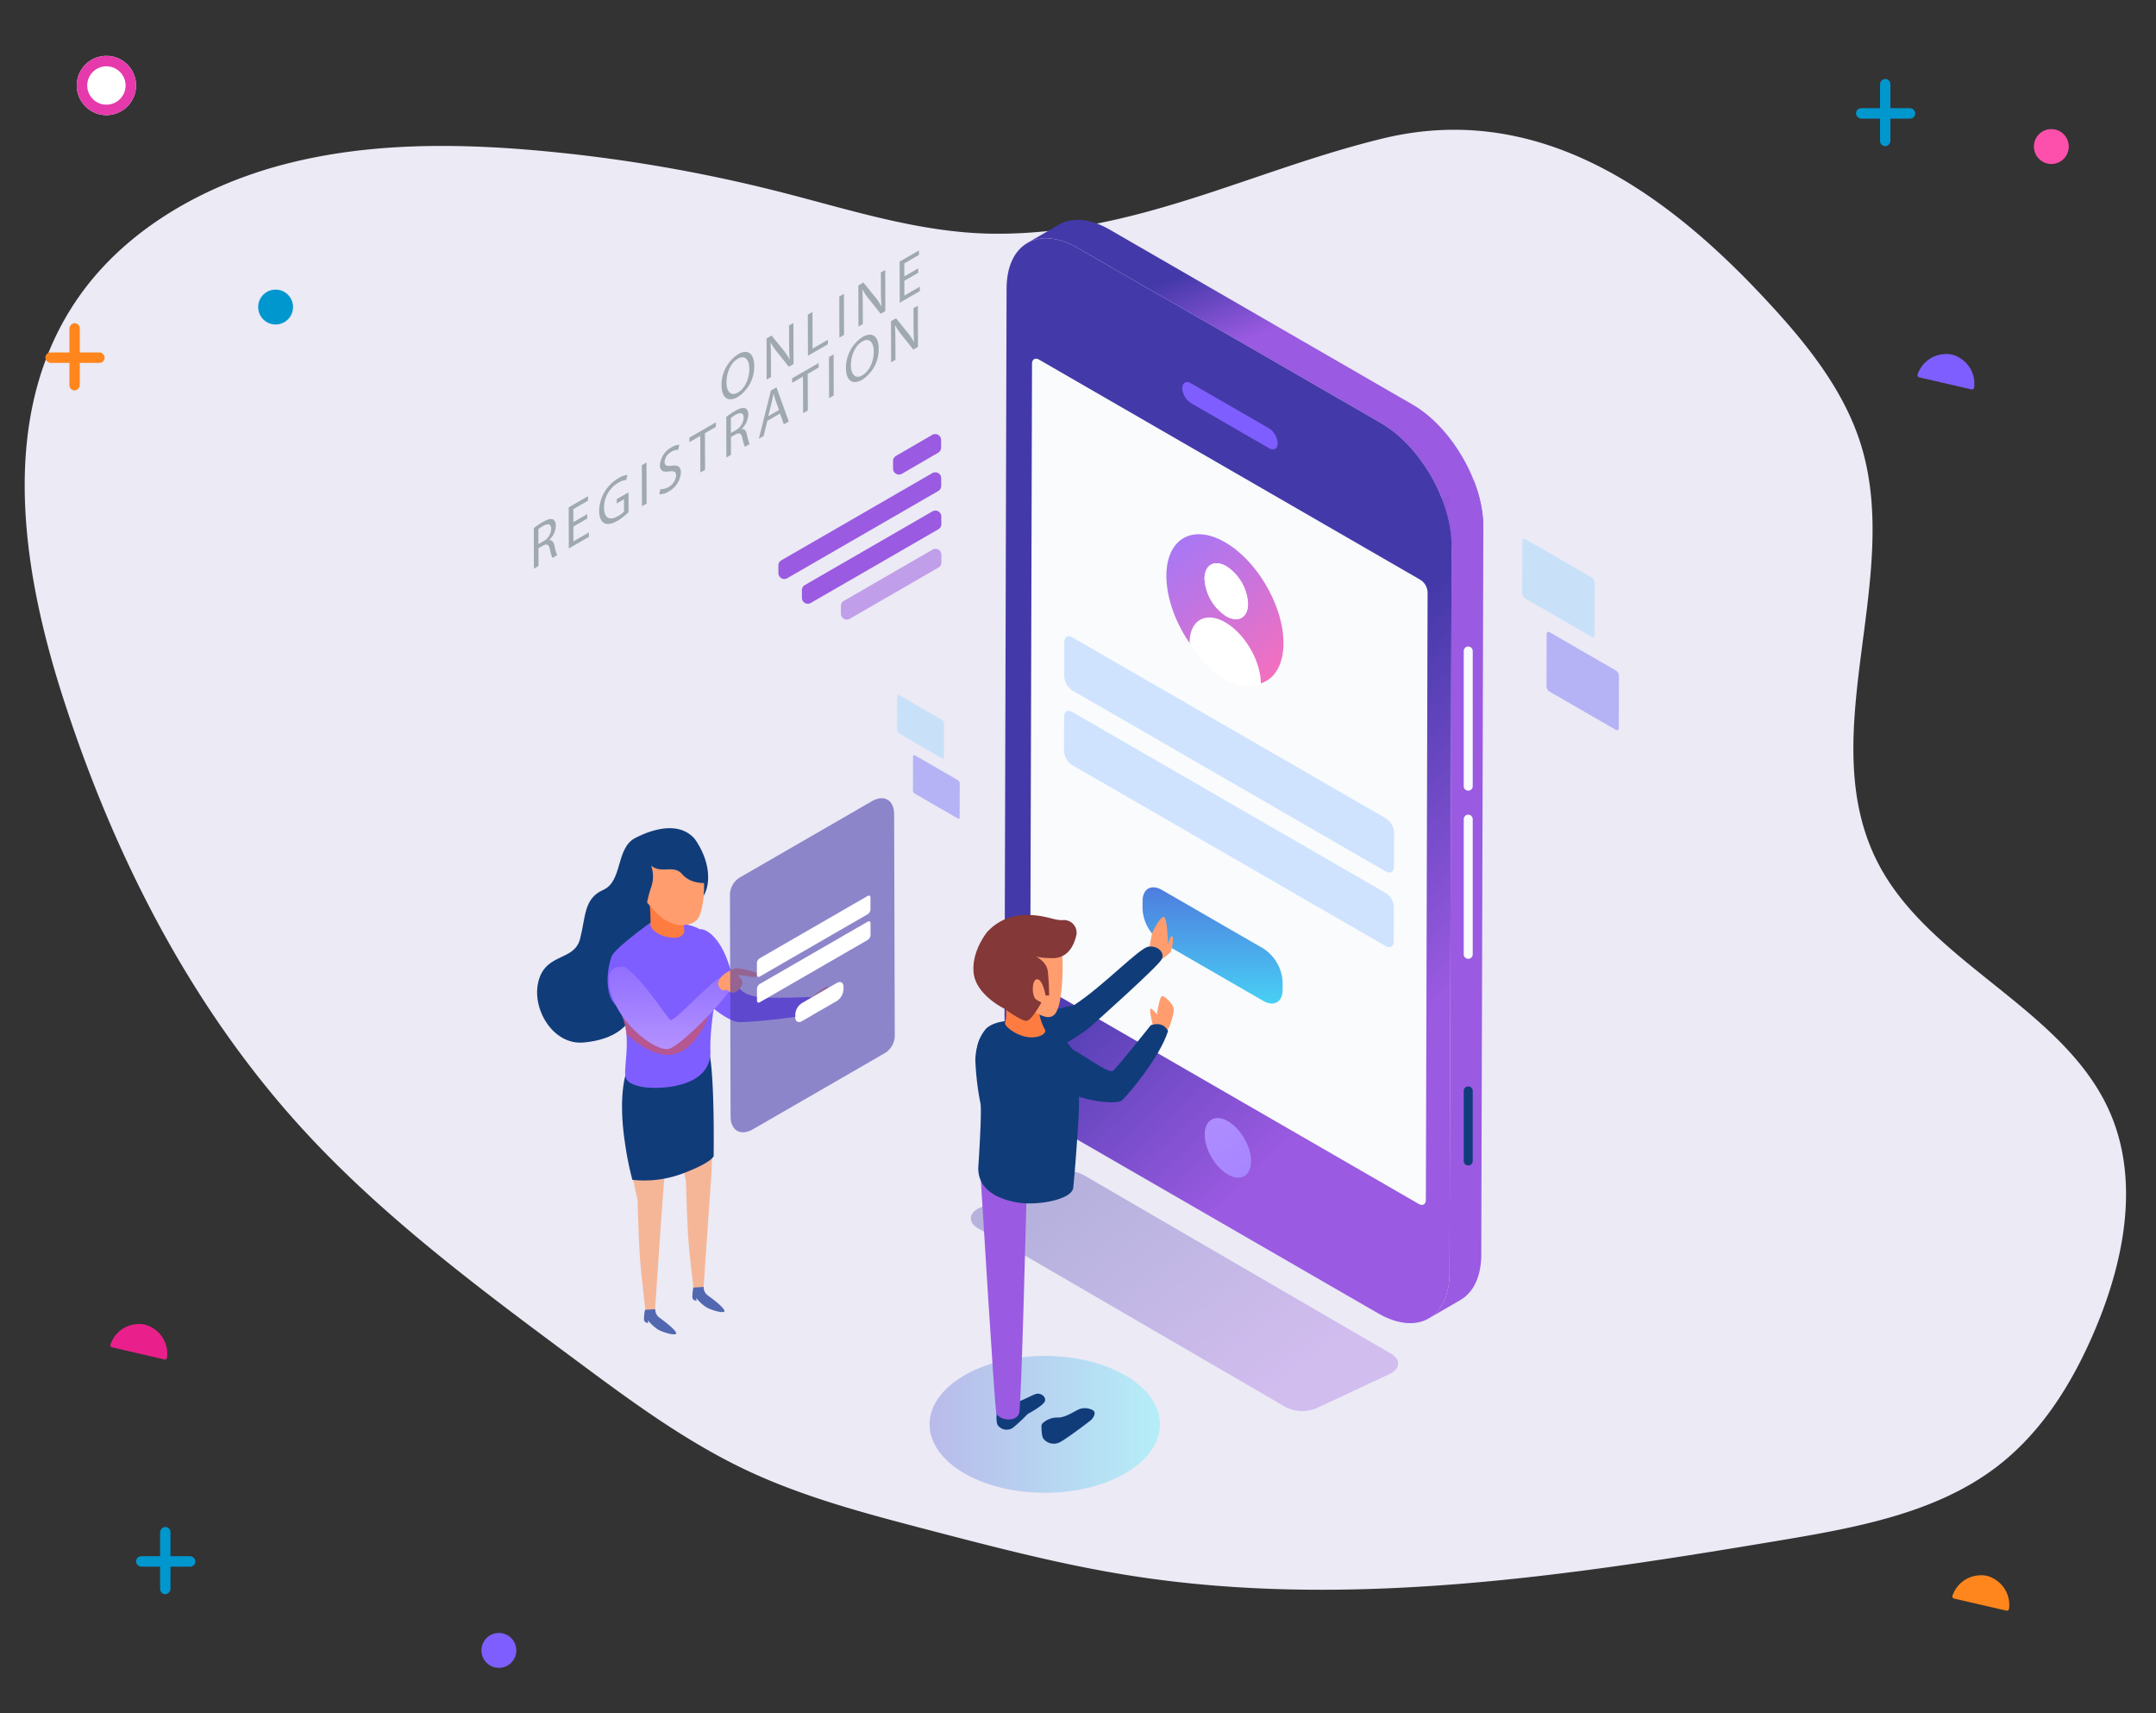 <svg xmlns="http://www.w3.org/2000/svg" xmlns:xlink="http://www.w3.org/1999/xlink" width="618" height="491" viewBox="0 0 618 491">
  <rect x="0" y="0" width="618" height="491" fill="#333333" stroke="none"/>
  <defs>
    <linearGradient id="linear-gradient" x1="0.804" y1="0.773" x2="0.111" y2="0.252" gradientUnits="objectBoundingBox">
      <stop offset="0" stop-color="#9a5ae1"/>
      <stop offset="1" stop-color="#4439a9"/>
    </linearGradient>
    <linearGradient id="linear-gradient-2" x1="0.35" y1="0.161" x2="0.775" y2="0.935" gradientUnits="objectBoundingBox">
      <stop offset="0" stop-color="#4439a9"/>
      <stop offset="0.276" stop-color="#9a5ae1"/>
      <stop offset="0.677" stop-color="#9a5ae1"/>
      <stop offset="0.918" stop-color="#9a5ae1"/>
      <stop offset="1" stop-color="#9a5ae1"/>
    </linearGradient>
    <linearGradient id="linear-gradient-3" x1="0.5" y1="-0.367" x2="0.775" y2="0.935" xlink:href="#linear-gradient-2"/>
    <linearGradient id="linear-gradient-4" x1="0.5" y1="0.5" x2="0.96" y2="1.694" xlink:href="#linear-gradient-2"/>
    <linearGradient id="linear-gradient-5" x1="0.5" y1="1.287" x2="0.5" y2="2.134" gradientUnits="objectBoundingBox">
      <stop offset="0" stop-color="#7f5eff"/>
      <stop offset="0.242" stop-color="#8664ff"/>
      <stop offset="0.595" stop-color="#97f"/>
      <stop offset="0.94" stop-color="#b391ff"/>
    </linearGradient>
    <linearGradient id="linear-gradient-6" x1="0.5" y1="2.777" x2="0.5" y2="-0.873" gradientUnits="objectBoundingBox">
      <stop offset="0" stop-color="#9a79ff"/>
      <stop offset="0.94" stop-color="#b391ff"/>
    </linearGradient>
    <linearGradient id="linear-gradient-7" x1="0.067" y1="-0.191" x2="0.932" y2="1.199" gradientUnits="objectBoundingBox">
      <stop offset="0" stop-color="#9a79ff"/>
      <stop offset="0.34" stop-color="#ba75e7"/>
      <stop offset="0.94" stop-color="#fb6fb9"/>
    </linearGradient>
    <linearGradient id="linear-gradient-8" x1="0.5" y1="-0.431" x2="0.5" y2="1.431" gradientUnits="objectBoundingBox">
      <stop offset="0" stop-color="#5155d4"/>
      <stop offset="1" stop-color="#45f7ff"/>
    </linearGradient>
    <linearGradient id="linear-gradient-9" x1="0" y1="0.5" x2="1" y2="0.5" xlink:href="#linear-gradient-8"/>
    <linearGradient id="linear-gradient-10" x1="-1.211" y1="0.284" x2="0.96" y2="1.694" xlink:href="#linear-gradient-2"/>
    <linearGradient id="linear-gradient-13" x1="12.187" y1="1.794" x2="12.531" y2="-0.972" xlink:href="#linear-gradient-5"/>
    <linearGradient id="linear-gradient-14" x1="16.9" y1="0.872" x2="17.79" y2="-0.296" xlink:href="#linear-gradient-5"/>
    <linearGradient id="linear-gradient-15" x1="20.739" y1="0.5" x2="21.739" y2="0.5" gradientUnits="objectBoundingBox">
      <stop offset="0" stop-color="#ff4f00"/>
      <stop offset="1" stop-color="#ff3d9d"/>
    </linearGradient>
    <linearGradient id="linear-gradient-16" x1="15.474" y1="-1.011" x2="15.494" y2="0.922" xlink:href="#linear-gradient-5"/>
  </defs>
  <g id="_1" data-name="1" transform="translate(60.057 -1.014)">
    <rect id="canvas" width="618" height="491" transform="translate(-60.057 1.014)" fill="#ec2323" opacity="0"/>
    <g id="Group_401" data-name="Group 401" transform="translate(0 -6)">
      <path id="Path_1756" data-name="Path 1756" d="M338.059,65.365c-20.937-.137-41.122-6.784-61.351-11.938a440.773,440.773,0,0,0-68.189-11.766c-24.4-2.261-49.365-2.447-73.063,3.553S89.275,63.922,75.633,83.338c-23.157,32.893-16.855,76.893-4.674,114.777,14.451,44.928,36.253,88.275,68.6,123.711,23.007,25.182,50.832,45.869,78.468,66.385,15.617,11.588,31.35,23.258,49.081,31.615,16.5,7.746,34.368,12.426,52.109,17.058,18.963,4.948,37.926,9.911,57.3,12.99,61.819,9.842,125.05.316,186.774-10.028,21.752-3.643,44.4-7.787,61.7-20.845,13.475-10.179,22.4-24.914,28.757-40.144,8.333-19.931,12.627-43,3.558-62.667-13.386-29.017-51.116-41.869-65.924-70.247-18.963-36.378,7.133-81.354-5.053-120.275-5.07-16.2-16.392-29.89-28.221-42.474-28.193-30.055-64.379-55.911-108.786-45.12C411.73,47.207,378.383,65.633,338.059,65.365Z" transform="translate(-113.016 8.631)" fill="#ebeaf5"/>
      <g id="Group_361" data-name="Group 361" opacity="0.32">
        <path id="Path_1136" data-name="Path 1136" d="M220.229,353.43c-2.657,1.535-2.666,4.017-.031,5.548l88.247,51.284a10.542,10.542,0,0,0,9.578,0l20.689-9.686c2.653-1.531,2.672-4.014.032-5.548L250.5,343.745a10.558,10.558,0,0,0-9.578,0Z" fill="url(#linear-gradient)"/>
      </g>
      <g id="Group_366" data-name="Group 366">
        <g id="Group_362" data-name="Group 362">
          <path id="Path_1137" data-name="Path 1137" d="M195.93,139.138l.006,2.2a1.687,1.687,0,0,0,2.534,1.455l10.391-6.028a1.688,1.688,0,0,0,.84-1.464l-.006-2.2a1.687,1.687,0,0,0-2.534-1.455l-10.39,6.028A1.687,1.687,0,0,0,195.93,139.138Z" fill="#9a5ae1"/>
        </g>
        <g id="Group_363" data-name="Group 363">
          <path id="Path_1138" data-name="Path 1138" d="M163.062,169.064l.006,2.207a1.688,1.688,0,0,0,2.531,1.457l43.29-24.994a1.686,1.686,0,0,0,.843-1.466l-.006-2.207A1.688,1.688,0,0,0,207.2,142.6L163.9,167.6A1.686,1.686,0,0,0,163.062,169.064Z" fill="#9a5ae1"/>
        </g>
        <g id="Group_364" data-name="Group 364" opacity="0.53">
          <path id="Path_1139" data-name="Path 1139" d="M180.971,180.694l.007,2.207a1.687,1.687,0,0,0,2.531,1.457l25.442-14.689a1.689,1.689,0,0,0,.843-1.466l-.006-2.208a1.688,1.688,0,0,0-2.531-1.457l-25.442,14.69A1.687,1.687,0,0,0,180.971,180.694Z" fill="#9a5ae1"/>
        </g>
        <g id="Group_365" data-name="Group 365">
          <path id="Path_1140" data-name="Path 1140" d="M169.8,176.155l.007,2.208a1.686,1.686,0,0,0,2.53,1.456L208.92,158.7a1.689,1.689,0,0,0,.843-1.467l-.006-2.207a1.688,1.688,0,0,0-2.531-1.457l-36.577,21.118A1.69,1.69,0,0,0,169.8,176.155Z" fill="#9a5ae1"/>
        </g>
      </g>
      <g id="Group_371" data-name="Group 371">
        <g id="Group_368" data-name="Group 368" opacity="0.37">
          <g id="Group_367" data-name="Group 367">
            <path id="Path_1141" data-name="Path 1141" d="M396.164,172.5a1.9,1.9,0,0,1,.861,1.492l-.043,15c0,.547-.389.768-.866.493l-18.991-10.965a1.9,1.9,0,0,1-.862-1.49l.043-15c0-.549.389-.77.867-.494Z" fill="#8ed2ff"/>
          </g>
        </g>
        <g id="Group_370" data-name="Group 370" opacity="0.47">
          <g id="Group_369" data-name="Group 369">
            <path id="Path_1142" data-name="Path 1142" d="M403.14,199.19a1.9,1.9,0,0,1,.86,1.491l-.043,15c0,.547-.389.768-.865.493L384.1,205.21a1.9,1.9,0,0,1-.861-1.491l.042-15c0-.549.39-.77.867-.494Z" fill="#7974f5"/>
          </g>
        </g>
      </g>
      <g id="Group_376" data-name="Group 376">
        <g id="Group_373" data-name="Group 373" opacity="0.37">
          <g id="Group_372" data-name="Group 372">
            <path id="Path_1143" data-name="Path 1143" d="M209.981,213.346a1.228,1.228,0,0,1,.556.964L210.509,224c0,.353-.251.5-.559.318l-12.271-7.084a1.226,1.226,0,0,1-.556-.963l.027-9.692c0-.354.252-.5.561-.319Z" fill="#8ed2ff"/>
          </g>
        </g>
        <g id="Group_375" data-name="Group 375" opacity="0.47">
          <g id="Group_374" data-name="Group 374">
            <path id="Path_1144" data-name="Path 1144" d="M214.488,230.589a1.226,1.226,0,0,1,.556.964l-.028,9.691c0,.354-.251.5-.559.319l-12.271-7.084a1.227,1.227,0,0,1-.556-.963l.027-9.692c0-.354.252-.5.56-.319Z" fill="#7974f5"/>
          </g>
        </g>
      </g>
      <g id="Group_387" data-name="Group 387">
        <g id="Group_382" data-name="Group 382">
          <path id="Path_1145" data-name="Path 1145" d="M339.752,131.012l.2.167q.879.72,1.729,1.51l.2.189q.859.81,1.686,1.685c.047.05.094.1.14.147q.882.942,1.719,1.947l.019.023q.856,1.032,1.661,2.123h0c.49.664.96,1.349,1.418,2.041.284.43.551.872.822,1.311.225.365.458.725.674,1.1.1.176.2.356.3.533.354.626.7,1.256,1.026,1.9.035.069.072.137.107.206q.588,1.169,1.111,2.359c.017.04.034.081.052.121a38.157,38.157,0,0,1,3.409,15.006l9.1-5.287a37.024,37.024,0,0,0-2.721-13.3l.014-.008q-.192-.5-.4-.988c-.1-.238-.2-.475-.305-.712-.018-.041-.035-.081-.052-.122s-.039-.091-.059-.136q-.217-.494-.447-.982-.254-.54-.52-1.075c-.028-.055-.058-.109-.085-.164s-.072-.138-.107-.207c-.145-.284-.289-.568-.439-.85-.189-.354-.391-.7-.589-1.049-.1-.176-.194-.354-.3-.528-.04-.069-.077-.14-.117-.21-.178-.3-.376-.592-.56-.891-.27-.439-.537-.879-.82-1.308-.046-.068-.086-.14-.131-.208q-.624-.933-1.287-1.834h0q-.444-.6-.9-1.187c-.248-.316-.5-.627-.756-.935l-.019-.023-.009-.012q-.389-.467-.786-.92t-.792-.877c-.043-.046-.088-.091-.131-.137l-.142-.149c-.186-.2-.371-.394-.559-.586q-.425-.431-.857-.847c-.089-.085-.18-.166-.269-.25l-.2-.191c-.14-.13-.279-.264-.421-.391q-.448-.405-.9-.79c-.133-.112-.268-.219-.4-.328l-.2-.167c-.1-.08-.2-.165-.3-.244-.3-.233-.593-.461-.893-.681-.217-.16-.436-.312-.654-.465-.04-.028-.079-.057-.119-.084s-.074-.054-.112-.08q-.429-.294-.864-.571t-.861-.527c-.066-.04-.133-.078-.2-.117L257.982,72.8c-.216-.125-.432-.245-.646-.362q-.42-.227-.834-.431c-.179-.089-.357-.17-.536-.253-.043-.02-.087-.042-.13-.061s-.1-.051-.158-.075q-.409-.183-.814-.345t-.821-.309l-.139-.045c-.042-.015-.083-.027-.125-.041-.184-.062-.368-.125-.551-.18-.282-.086-.563-.163-.841-.232-.134-.034-.266-.059-.4-.089-.059-.013-.117-.027-.176-.039-.086-.018-.173-.041-.259-.058q-.45-.087-.89-.147c-.181-.024-.358-.037-.537-.054l-.188-.02c-.06,0-.121-.014-.181-.018-.323-.022-.642-.033-.956-.031-.139,0-.273.014-.41.019-.106,0-.212.008-.317.015s-.221.005-.328.015a11.11,11.11,0,0,0-1.173.171l-.021,0c-.086.018-.165.05-.25.069a10.381,10.381,0,0,0-1.151.317c-.044.016-.085.036-.128.052-.063.023-.122.051-.184.075a9.791,9.791,0,0,0-1.336.635l-9.1,5.287a9.906,9.906,0,0,1,1.336-.635c.062-.024.122-.052.184-.075a10.2,10.2,0,0,1,1.281-.369c.084-.02.163-.051.248-.069a11.383,11.383,0,0,1,1.522-.191c.1-.007.211-.011.317-.015a12.778,12.778,0,0,1,1.547.031c.062.005.126.013.189.019a14.981,14.981,0,0,1,1.685.259c.059.012.117.026.176.039a17.768,17.768,0,0,1,1.791.5c.042.014.084.026.125.041q.951.326,1.932.774c.044.019.088.041.131.062.664.307,1.335.652,2.016,1.045l86.866,50.152c.687.4,1.366.831,2.036,1.295.04.027.079.056.119.084Q338.844,130.276,339.752,131.012Z" fill="url(#linear-gradient-2)"/>
          <path id="Path_1146" data-name="Path 1146" d="M365.118,157.168q-.015-.489-.046-.984t-.079-.989c-.031-.331-.068-.664-.111-1s-.091-.681-.145-1.022-.113-.685-.178-1.028-.138-.707-.215-1.062-.161-.71-.249-1.065-.183-.72-.283-1.08-.2-.717-.314-1.075-.22-.7-.338-1.052-.236-.692-.361-1.037-.246-.665-.375-1l-9.1,5.287q.193.5.374,1,.188.518.362,1.037t.337,1.052q.165.537.314,1.075t.284,1.08c.088.355.17.711.248,1.065s.149.709.215,1.062.124.686.178,1.028.1.682.146,1.022.079.666.111,1,.057.661.078.989.036.658.046.984c.009.308.014.614.013.918l-.591,208.43c0,.773-.041,1.514-.107,2.231-.006.065-.013.128-.02.192q-.1.985-.277,1.9c-.015.081-.032.162-.048.242q-.183.882-.437,1.691c-.032.1-.066.2-.1.3a15.179,15.179,0,0,1-.569,1.455c-.023.05-.042.1-.065.154a12.723,12.723,0,0,1-.818,1.481c-.04.063-.087.118-.128.18a11.3,11.3,0,0,1-.787,1.038c-.1.119-.207.232-.313.345a10.359,10.359,0,0,1-.762.737c-.11.1-.218.2-.331.286a9.643,9.643,0,0,1-1.177.819l9.1-5.287a9.631,9.631,0,0,0,1.177-.819c.113-.09.22-.19.33-.285a10.394,10.394,0,0,0,.763-.738c.106-.114.212-.226.313-.345a11.117,11.117,0,0,0,.786-1.038c.042-.062.089-.117.129-.18.009-.014.02-.026.029-.04a12.777,12.777,0,0,0,.768-1.392c.007-.016.013-.033.02-.048.024-.051.043-.106.067-.157.141-.31.278-.622.4-.952.06-.162.11-.334.166-.5.034-.1.068-.2.1-.3s.062-.177.089-.27q.148-.506.271-1.038c.028-.124.05-.255.076-.381.017-.081.033-.162.049-.244.024-.124.053-.244.075-.37.055-.318.1-.641.145-.972.023-.181.039-.369.057-.555.007-.064.014-.127.02-.192s.018-.153.024-.232c.026-.314.046-.634.059-.958s.022-.65.023-.983v-.058l.591-208.43Q365.131,157.63,365.118,157.168Z" fill="url(#linear-gradient-3)"/>
          <g id="Group_377" data-name="Group 377">
            <path id="Path_1147" data-name="Path 1147" d="M335.751,128.243c11.233,6.486,20.318,22.213,20.282,35.13l-.591,208.43c-.037,12.908-9.182,18.119-20.415,11.633l-86.866-50.152c-11.233-6.485-20.319-22.222-20.282-35.13l.591-208.429c.036-12.918,9.181-18.119,20.415-11.634Z" fill="url(#linear-gradient-4)"/>
          </g>
          <g id="Group_381" data-name="Group 381">
            <g id="Group_378" data-name="Group 378">
              <path id="Path_1148" data-name="Path 1148" d="M303.716,129.789a5.415,5.415,0,0,1,2.456,4.254c0,1.572-1.112,2.2-2.472,1.419l-22.4-12.933a5.423,5.423,0,0,1-2.457-4.264c.005-1.563,1.113-2.194,2.473-1.409Z" fill="url(#linear-gradient-5)"/>
            </g>
            <g id="Group_379" data-name="Group 379">
              <ellipse id="Ellipse_32" data-name="Ellipse 32" cx="5.424" cy="9.364" rx="5.424" ry="9.364" transform="translate(282.519 330.614) rotate(-30.162)" fill="url(#linear-gradient-6)"/>
            </g>
            <g id="Group_380" data-name="Group 380">
              <path id="Path_1149" data-name="Path 1149" d="M347.114,173.2a4.49,4.49,0,0,1,2.037,3.529l-.494,174.157c0,1.3-.921,1.82-2.05,1.168l-109.3-63.1a4.488,4.488,0,0,1-2.037-3.529l.494-174.156c0-1.3.921-1.821,2.05-1.169Z" fill="#f9fbfc"/>
            </g>
          </g>
          <path id="Path_1150" data-name="Path 1150" d="M360.8,233.619h0a1.291,1.291,0,0,1-1.291-1.291V193.6a1.291,1.291,0,0,1,1.291-1.291h0a1.291,1.291,0,0,1,1.291,1.291v38.725A1.291,1.291,0,0,1,360.8,233.619Z" fill="#f9fbfc"/>
          <path id="Path_1151" data-name="Path 1151" d="M360.8,281.81h0a1.291,1.291,0,0,1-1.291-1.291V241.794A1.291,1.291,0,0,1,360.8,240.5h0a1.291,1.291,0,0,1,1.291,1.291v38.725A1.291,1.291,0,0,1,360.8,281.81Z" fill="#f9fbfc"/>
          <path id="Path_1152" data-name="Path 1152" d="M360.8,341.027h0a1.291,1.291,0,0,1-1.291-1.291V319.674a1.291,1.291,0,0,1,1.291-1.29h0a1.291,1.291,0,0,1,1.291,1.29v20.062A1.291,1.291,0,0,1,360.8,341.027Z" fill="#113c7a"/>
        </g>
        <g id="Group_383" data-name="Group 383">
          <path id="Path_1153" data-name="Path 1153" d="M291.189,185.389c5.591,3.229,10.121,11.024,10.176,17.471,0,.053,0,.106,0,.158-.235.094-4.7,1.872-10.365-1.288l-.2-.113c-4.434-2.56-8.065-7.636-9.359-9.6-.331-.5-.5-.783-.509-.8C280.954,184.745,285.543,182.13,291.189,185.389Z" fill="#fff"/>
        </g>
        <g id="Group_384" data-name="Group 384">
          <path id="Path_1154" data-name="Path 1154" d="M337.2,241.568a5.135,5.135,0,0,1,2.333,4.032l-.028,9.82c0,1.487-1.054,2.085-2.348,1.338L247.332,204.9A5.138,5.138,0,0,1,245,200.857l.028-9.82c0-1.478,1.054-2.076,2.348-1.329Z" fill="#cfe3ff"/>
        </g>
        <path id="Path_1155" data-name="Path 1155" d="M306.541,183.134a31.052,31.052,0,0,1,1.112,5.217,24.7,24.7,0,0,1,.185,3.047c0,.3-.009.6-.022.893l-.006.134c-.014.278-.034.55-.058.819-.005.052-.01.1-.016.155-.027.268-.058.532-.1.791-.053.351-.1.6-.145.846-.063.317-.121.561-.182.8-.011.04-.02.082-.031.122q-.093.35-.2.682c-.013.041-.027.081-.04.121-.074.224-.152.445-.236.658-.107.267-.194.468-.285.663-.13.278-.229.469-.332.657l-.06.108q-.156.276-.324.536c-.018.028-.037.055-.055.082-.119.18-.242.356-.37.523s-.267.333-.4.488c-.019.022-.038.045-.058.066-.133.148-.27.289-.411.425l-.08.077c-.142.133-.286.261-.435.383l-.07.055q-.224.179-.457.341c-.194.134-.359.236-.527.333l-.1.055q-.244.138-.5.259l-.106.048c-.175.08-.353.155-.534.223-.15.053-.245.081-.339.111-.059-6.447-4.587-14.237-10.177-17.464-5.645-3.259-10.234-.644-10.253,5.833.009.014.164.273.465.731-.133-.184-.267-.368-.4-.556-.252-.366-.424-.62-.593-.877-.03-.047-.061-.093-.092-.14q-.268-.413-.527-.832c-.037-.059-.073-.119-.11-.179-.175-.287-.349-.576-.517-.868-.182-.316-.343-.606-.5-.9-.031-.056-.062-.112-.092-.168q-.236-.437-.459-.878l-.081-.161q-.213-.425-.416-.852c-.18-.383-.317-.687-.451-.991-.028-.063-.055-.125-.082-.188q-.2-.454-.383-.912c-.158-.395-.269-.684-.377-.974l-.054-.144q-.168-.459-.323-.918c-.021-.061-.041-.123-.061-.184q-.312-.94-.567-1.883c-.017-.062-.034-.124-.05-.186q-.121-.457-.228-.913c-.013-.054-.024-.108-.037-.162q-.1-.435-.185-.867c-.08-.406-.133-.711-.183-1.015-.01-.066-.021-.131-.031-.2-.047-.3-.09-.608-.127-.91-.045-.387-.074-.671-.1-.954,0-.051-.009-.1-.013-.154-.024-.295-.042-.59-.054-.882,0-.063-.005-.126-.007-.188-.011-.3-.018-.6-.017-.9a19.833,19.833,0,0,1,.2-2.823,13.965,13.965,0,0,1,1.138-3.918c.107-.227.22-.446.338-.659,2.727-4.9,8.491-6.033,15.149-2.189,5.976,3.45,11.21,10.071,14.168,17.193.2.469.383.939.557,1.411Q306.223,182.083,306.541,183.134Zm-15.116.485c3.445,1.989,6.239.387,6.251-3.562a13.674,13.674,0,0,0-6.211-10.757c-3.437-1.985-6.24-.4-6.251,3.562a13.7,13.7,0,0,0,6.211,10.757" fill="url(#linear-gradient-7)"/>
        <path id="Path_1156" data-name="Path 1156" d="M306.541,183.134a31.052,31.052,0,0,1,1.112,5.217,24.7,24.7,0,0,1,.185,3.047c0,.3-.009.6-.022.893l-.006.134c-.014.278-.034.55-.058.819-.005.052-.01.1-.016.155-.027.268-.058.532-.1.791-.053.351-.1.6-.145.846-.063.317-.121.561-.182.8-.011.04-.02.082-.031.122q-.093.35-.2.682c-.013.041-.027.081-.04.121-.074.224-.152.445-.236.658-.107.267-.194.468-.285.663-.13.278-.229.469-.332.657l-.06.108q-.156.276-.324.536c-.018.028-.037.055-.055.082-.119.18-.242.356-.37.523s-.267.333-.4.488c-.019.022-.038.045-.058.066-.133.148-.27.289-.411.425l-.08.077c-.142.133-.286.261-.435.383l-.07.055q-.224.179-.457.341c-.194.134-.359.236-.527.333l-.1.055q-.244.138-.5.259l-.106.048c-.175.08-.353.155-.534.223-.15.053-.245.081-.339.111-.059-6.447-4.587-14.237-10.177-17.464-5.645-3.259-10.234-.644-10.253,5.833.009.014.164.273.465.731-.133-.184-.267-.368-.4-.556-.252-.366-.424-.62-.593-.877-.03-.047-.061-.093-.092-.14q-.268-.413-.527-.832c-.037-.059-.073-.119-.11-.179-.175-.287-.349-.576-.517-.868-.182-.316-.343-.606-.5-.9-.031-.056-.062-.112-.092-.168q-.236-.437-.459-.878l-.081-.161q-.213-.425-.416-.852c-.18-.383-.317-.687-.451-.991-.028-.063-.055-.125-.082-.188q-.2-.454-.383-.912c-.158-.395-.269-.684-.377-.974l-.054-.144q-.168-.459-.323-.918c-.021-.061-.041-.123-.061-.184q-.312-.94-.567-1.883c-.017-.062-.034-.124-.05-.186q-.121-.457-.228-.913c-.013-.054-.024-.108-.037-.162q-.1-.435-.185-.867c-.08-.406-.133-.711-.183-1.015-.01-.066-.021-.131-.031-.2-.047-.3-.09-.608-.127-.91-.045-.387-.074-.671-.1-.954,0-.051-.009-.1-.013-.154-.024-.295-.042-.59-.054-.882,0-.063-.005-.126-.007-.188-.011-.3-.018-.6-.017-.9a19.833,19.833,0,0,1,.2-2.823,13.965,13.965,0,0,1,1.138-3.918c.107-.227.22-.446.338-.659,2.727-4.9,8.491-6.033,15.149-2.189,5.976,3.45,11.21,10.071,14.168,17.193.2.469.383.939.557,1.411Q306.223,182.083,306.541,183.134Zm-15.116.485c3.445,1.989,6.239.387,6.251-3.562a13.674,13.674,0,0,0-6.211-10.757c-3.437-1.985-6.24-.4-6.251,3.562a13.7,13.7,0,0,0,6.211,10.757" fill="none"/>
        <g id="Group_385" data-name="Group 385">
          <path id="Path_1157" data-name="Path 1157" d="M291.465,169.3a13.674,13.674,0,0,1,6.211,10.757c-.012,3.949-2.806,5.551-6.251,3.562a13.7,13.7,0,0,1-6.211-10.757C285.226,168.9,288.029,167.316,291.465,169.3Z" fill="#fff"/>
        </g>
        <g id="Group_386" data-name="Group 386">
          <path id="Path_1158" data-name="Path 1158" d="M337.139,262.942a5.139,5.139,0,0,1,2.333,4.041l-.028,9.821c0,1.487-1.054,2.076-2.348,1.329l-89.825-51.861a5.12,5.12,0,0,1-2.333-4.031l.028-9.821c0-1.487,1.054-2.085,2.348-1.338Z" fill="#cfe3ff"/>
        </g>
        <path id="Path_1159" data-name="Path 1159" d="M302.076,278.858a12.19,12.19,0,0,1,5.529,9.576l-.007,2.254c-.01,3.523-2.5,4.941-5.565,3.171l-29.051-16.773a12.193,12.193,0,0,1-5.537-9.581l.007-2.253c.01-3.514,2.506-4.937,5.572-3.167Z" fill="url(#linear-gradient-8)"/>
      </g>
      <ellipse id="Ellipse_33" data-name="Ellipse 33" cx="33.011" cy="19.615" rx="33.011" ry="19.615" transform="translate(206.412 395.612)" opacity="0.32" fill="url(#linear-gradient-9)"/>
      <g id="Group_389" data-name="Group 389">
        <path id="Path_1160" data-name="Path 1160" d="M272.935,281.931a15.639,15.639,0,0,0,2.465-1.971c.493-.658,1.15-4.437.493-4.6s-1.15,2.465-1.15,2.465-.165-6.9-.986-7.887-3.45,3.943-3.615,4.765-.821,4.272-.821,4.272S270.307,281.931,272.935,281.931Z" fill="#ff9d6f"/>
        <path id="Path_1161" data-name="Path 1161" d="M222.716,301.743s-5.152,5.163-1.537,11.407,28.261-9.2,30.889-11.5,19.882-17.745,20.867-19.717-1.15-3.943-3.779-3.614-13.144,11.5-21.36,16.759C247.8,295.076,228.2,299.537,222.716,301.743Z" fill="#113c7a"/>
        <path id="Path_1162" data-name="Path 1162" d="M225.735,411s-.424,3.111.142,4.383a3.193,3.193,0,0,0,4.383.848,45.012,45.012,0,0,0,4.241-3.959s4.525-2.4,4.949-3.676-1.131-2.4-2.4-2.121-4.948,2.545-6.645,2.545S226.3,409.448,225.735,411Z" fill="#113c7a"/>
        <path id="Path_1163" data-name="Path 1163" d="M221.074,344.791s3.957,65.306,4.45,67.2,5.626,2.978,6.578-.027c.6-1.908,2.094-62.343,2.094-62.343Z" fill="url(#linear-gradient-10)"/>
        <path id="Path_1164" data-name="Path 1164" d="M238.821,414.889a1.012,1.012,0,0,0-.347.761c-.009.9.033,2.9.541,3.679a3.8,3.8,0,0,0,4.913.918c1.832-.994,7.468-5.207,8.613-6.14a3.369,3.369,0,0,0,1.139-1.8,1.023,1.023,0,0,0-.579-1.185,4.916,4.916,0,0,0-3.387-.39c-1.867.628-4.218,2.65-6.76,2.541A6.247,6.247,0,0,0,238.821,414.889Z" fill="#113c7a"/>
        <path id="Path_1165" data-name="Path 1165" d="M247.554,345.5c-.286-2.714-3.534-3.6-6.525-2.672-5.707-.308-14.544-.064-14.854,4.366-.459,6.558,2.616,11.238,5.582,14.422,2.192,2.352,3.65,6.852,4.263,9.045.52,17.321,1.667,41.744,2.384,44.082,1.154,3.766,6.835,3.6,7.092-.071C246.646,402.276,247.554,345.5,247.554,345.5Z" fill="url(#linear-gradient-10)"/>
        <path id="Path_1166" data-name="Path 1166" d="M247.569,347.541c-.67,3.351-10.221,5.026-15.806,4.133s-11.6-3.634-11.4-10.109c0,0,1.061-15.482.637-18.239a77.755,77.755,0,0,1-1.485-12.725,15.039,15.039,0,0,1,3.2-8.858s3.127-3.575,12.957-1.564c0,0,8.009,1.744,11.695,7.665,0,0,2.545,6.5,1.7,20.077S247.569,347.541,247.569,347.541Z" fill="#113c7a"/>
        <path id="Path_1167" data-name="Path 1167" d="M228,293s.849,4.948,0,7.211c-.141,1.131,4.808,4.948,9.191,3.959,2.545-.566,2.4-1.839,2.4-1.839s-2.121-3.534-1.838-6.928S230.966,292.291,228,293Z" fill="#ff7c40"/>
        <g id="Group_388" data-name="Group 388">
          <path id="Path_1168" data-name="Path 1168" d="M244.54,283.03a11.664,11.664,0,1,1-11.665-11.665A11.665,11.665,0,0,1,244.54,283.03Z" fill="#ff9d6f"/>
          <path id="Path_1169" data-name="Path 1169" d="M244.54,283.808s.141,11.684-2.4,14.043-6.452-2.208-12.7-3.672c-6.247-1.6,5.064-13.754,5.064-13.754Z" fill="#ff9d6f"/>
        </g>
        <path id="Path_1170" data-name="Path 1170" d="M270.43,301.073s-1.109-4.559-.74-4.929,1.849,1.6,1.849,1.6.739-4.683,1.355-5.176,3.081,1.972,3.451,3.327-1.479,6.778-2.218,6.9S270.8,303.291,270.43,301.073Z" fill="#ff9d6f"/>
        <path id="Path_1171" data-name="Path 1171" d="M243.935,306.495s-5.175,2.465-2.957,8.873,18.731,8.872,20.7,6.9,10.6-12.077,13.063-19.717c0,0-.986-2.958-4.929-1.725,0,0-9.366,11.83-10.845,13.062S246.4,306,243.935,306.495Z" fill="#113c7a"/>
        <path id="Path_1172" data-name="Path 1172" d="M222.893,274.141a14.9,14.9,0,0,1,9.895-4.846c6.26-.4,9.289,1.616,11.712,1.414a3.651,3.651,0,0,1,3.837,4.846c-.808,3.029-2.625,6.058-6.664,6.058s-5.048-.606-5.048-.606,3.231,1.414,3.635,4.241a62.968,62.968,0,0,1,.4,7.068h-1.009s-.808-4.645-2.423-4.645-1.616,5.048-.2,5.856l1.413.808s-2.711,5.024-4.182,5.238-6.318-3.421-6.318-3.421-8.078-3.836-8.885-10.1S222.893,274.141,222.893,274.141Z" fill="#843837"/>
      </g>
      <g id="Group_400" data-name="Group 400">
        <g id="Group_394" data-name="Group 394">
          <ellipse id="Ellipse_34" data-name="Ellipse 34" cx="33.011" cy="19.615" rx="33.011" ry="19.615" transform="translate(102.337 363.112)" opacity="0.32" fill="url(#linear-gradient-9)"/>
          <g id="Group_393" data-name="Group 393">
            <g id="Group_390" data-name="Group 390">
              <path id="Path_1173" data-name="Path 1173" d="M118.627,329.079s2.219,14.048,4.067,21.811c0,0,.37,12.939.739,17.375s1.479,14.048,1.479,14.048a2.657,2.657,0,0,0,2.773.37s1.848-27.542,2.218-31.978,1.663-24.4,1.663-24.4S127.315,322.425,118.627,329.079Z" fill="#f5b697"/>
              <path id="Path_1174" data-name="Path 1174" d="M132.49,323.534s2.219,14.048,4.067,21.811c0,0,.37,12.939.739,17.375s1.479,14.048,1.479,14.048a2.655,2.655,0,0,0,2.773.369s1.848-27.541,2.218-31.977.554-24.214.554-24.214S141.178,316.88,132.49,323.534Z" fill="#f5b697"/>
              <path id="Path_1175" data-name="Path 1175" d="M121.4,310.1s-5.237,5.73-2.218,25.138a87.316,87.316,0,0,0,2.033,9.92,31.547,31.547,0,0,0,14.972-2.033c8.133-3.142,8.318-4.806,8.318-4.806s.37-24.337-1.479-30.622S121.4,310.1,121.4,310.1Z" fill="#113c7a"/>
              <path id="Path_1176" data-name="Path 1176" d="M141.64,375.843a2.855,2.855,0,0,0,1.294,2.5c1.479,1.109,4.251,3.142,4.713,4.344,0,.924-3.512-.093-5.083-.925a11.681,11.681,0,0,1-3.05-2.772l.093.831a1.566,1.566,0,0,1-1.017-.462c-.462-.462.093-3.327.093-3.327Z" fill="#5167b0"/>
              <path id="Path_1177" data-name="Path 1177" d="M127.777,382.22a2.855,2.855,0,0,0,1.294,2.5c1.479,1.109,4.251,3.142,4.713,4.343,0,.925-3.512-.092-5.083-.924a11.663,11.663,0,0,1-3.05-2.772l.093.831a1.566,1.566,0,0,1-1.017-.462c-.462-.462.093-3.327.093-3.327Z" fill="#5167b0"/>
            </g>
            <path id="Path_1178" data-name="Path 1178" d="M141.332,273.37s4.8.758,7.907,11.184c1.86,6.894,4.561,7.517,7.678,8.141s16.209,0,17.248,0,2.285,2.286.831,3.948-19.533,3.325-23.066,3.325-11.637-6.65-14.961-12.053S136.969,272.954,141.332,273.37Z" fill="url(#linear-gradient-13)"/>
            <path id="Path_1179" data-name="Path 1179" d="M139.047,247.4s4.779,6.13,3.74,12.987-7.065,6.546-8.1,10.286,2.909,9.143-2.494,12.676-7.9,2.7-9.351,10.182-6.649,11.429-15.584,12.26-15.17-9.974-12.884-17.871,10.182-5.4,11.845-11.844,1.039-11.533,6.649-14.026,3.533-11.949,9.143-14.858C127.738,244.216,134.891,242.615,139.047,247.4Z" fill="#113c7a"/>
            <g id="Group_391" data-name="Group 391">
              <path id="Path_1180" data-name="Path 1180" d="M126.6,271.286s-10.278,7.344-11.295,9.786-2.452,10.046.885,13.774c5.779,6.456,2.3,17.549,3.062,20.81s8.6,3.668,14.047,2.615,10.484-3.837,10.278-10.183,1.473-15.053,1.818-17.912a49.56,49.56,0,0,0-1.357-14.854c-.28-1.015-3.7-2.082-3.7-2.082S136.734,270.856,126.6,271.286Z" fill="url(#linear-gradient-14)"/>
              <path id="Path_1181" data-name="Path 1181" d="M135.539,269.9a1.052,1.052,0,0,0,0,.331c.113.753.488,2.68.558,3.485.067.771-.808,2.108-2.891,2.065s-5.616-.913-6.792-3.394a57.439,57.439,0,0,0-.346-7.329Z" fill="#ff7c40"/>
              <path id="Path_1182" data-name="Path 1182" d="M141.312,256.052c-1.115-5.957-5.835-9.339-11.173-8.09,0,0-5.787.58-8.357,5.662s1.205,9.357,3.623,12.052c1.02,1.106,1.79,1.96,2.276,2.5.176.205.349.414.533.6l.051.059.006,0a12.086,12.086,0,0,0,4.946,3c2.328.694,5.081.3,6.567-1.288S142.427,262.01,141.312,256.052Z" fill="#ff9d6f"/>
            </g>
            <path id="Path_1183" data-name="Path 1183" d="M142.268,260.07s-4.26.416-6.754-2.493-6.026,0-8.935-2.494a9.236,9.236,0,0,1,0,6.234,34.147,34.147,0,0,0-1.663,7.9l-5.4-8.52v-7.481l6.857-6.442,9.143-.415,4.364,4.156S142.683,256.953,142.268,260.07Z" fill="#113c7a"/>
            <path id="Path_1184" data-name="Path 1184" d="M118.544,296.372l12.915,4.069,12.029-3.361c-.176.531-3.361,10.26-10.26,12.03-4.96,1.271-10.817-3.115-13.728-5.687a17.431,17.431,0,0,0-1.253-5.266Z" opacity="0.43" fill="url(#linear-gradient-15)"/>
            <g id="Group_392" data-name="Group 392">
              <path id="Path_1185" data-name="Path 1185" d="M119.115,284.186s-6.857-1.662-3.948,7.689,12.675,16.208,16.208,15.792,17.871-15.584,17.871-17.455a2.7,2.7,0,0,0-3.325-2.7c-1.663.416-12.676,12.26-13.715,11.844S124.725,288.135,119.115,284.186Z" fill="url(#linear-gradient-16)"/>
              <path id="Path_1186" data-name="Path 1186" d="M147.295,290.9a2.058,2.058,0,0,1-1.373-2.632c.573-2.06,4.349-3.662,4.921-3.777s6.18,1.03,6.409,1.717-1.03,1.03-2.4.686a22.872,22.872,0,0,0-3.433-.457s1.488,1.6,1.373,2.288a4.327,4.327,0,0,1-2.059,2.632c-1.145.572-2.518-.686-2.518-.686Z" fill="#ff9d6f"/>
            </g>
            <path id="Path_1187" data-name="Path 1187" d="M172.439,293s4.531-3.857,4.784-3.167-1.547,2.6-1.547,2.6,6.065-2.323,6.136-1.535-3.2,3.258-4.067,3.842a22.172,22.172,0,0,1-3.955,1.422S172.094,293.9,172.439,293Z" fill="#ff9d6f"/>
          </g>
        </g>
        <g id="Group_395" data-name="Group 395" opacity="0.57">
          <path id="Path_1188" data-name="Path 1188" d="M151.876,258.57a5.984,5.984,0,0,0-2.7,4.691l.18,63.708c.012,4.059,2.9,5.72,6.413,3.69l37.95-21.91a5.985,5.985,0,0,0,2.7-4.691l-.181-63.708c-.011-4.059-2.9-5.72-6.413-3.69Z" fill="#4439a9"/>
        </g>
        <g id="Group_399" data-name="Group 399">
          <g id="Group_398" data-name="Group 398">
            <g id="Group_396" data-name="Group 396">
              <path id="Path_1189" data-name="Path 1189" d="M157.7,281.658a1.768,1.768,0,0,0-.8,1.388l.01,3.383c0,.513.363.719.809.461l30.943-17.865a1.769,1.769,0,0,0,.8-1.392l-.01-3.383c0-.508-.363-.715-.809-.457Z" fill="#fff"/>
            </g>
            <g id="Group_397" data-name="Group 397">
              <path id="Path_1190" data-name="Path 1190" d="M157.72,289.021a1.769,1.769,0,0,0-.8,1.392l.01,3.383c0,.512.363.715.809.457l30.943-17.865a1.762,1.762,0,0,0,.8-1.388l-.009-3.383c0-.513-.363-.719-.809-.461Z" fill="#fff"/>
            </g>
          </g>
          <path id="Path_1191" data-name="Path 1191" d="M169.8,294.5a4.2,4.2,0,0,0-1.9,3.3l0,.776c0,1.214.861,1.7,1.917,1.093l10.008-5.778a4.2,4.2,0,0,0,1.907-3.3l0-.777c0-1.21-.864-1.7-1.92-1.091Z" fill="#fff"/>
        </g>
      </g>
    </g>
    <g id="Group_421" data-name="Group 421" transform="translate(0 -6)">
      <g id="Group_420" data-name="Group 420">
        <g id="Group_402" data-name="Group 402">
          <path id="Path_1192" data-name="Path 1192" d="M151.509,108.539c2.8-1.618,4.617-.2,4.626,3.3a10.368,10.368,0,0,1-4.745,8.965c-2.707,1.563-4.616.247-4.626-3.326A10.541,10.541,0,0,1,151.509,108.539Zm-.046,10.969c2.1-1.213,3.282-4.114,3.274-6.792-.006-2.341-1.079-4.175-3.288-2.9-2.19,1.265-3.275,4.221-3.268,6.811.007,2.516,1.194,4.087,3.282,2.881" fill="#a0a9b0"/>
        </g>
        <g id="Group_403" data-name="Group 403">
          <path id="Path_1193" data-name="Path 1193" d="M174.6,111.053l0,1.291-3.135,1.81.03,10.5-1.341.774-.03-10.5-3.122,1.8,0-1.291Z" fill="#a0a9b0"/>
        </g>
        <g id="Group_404" data-name="Group 404">
          <path id="Path_1194" data-name="Path 1194" d="M167.369,99.573l.033,11.783-1.341.774-3.273-4.1a18.957,18.957,0,0,1-1.926-2.827l-.051.044c.081,1.445.117,2.843.122,4.8l.014,5.033-1.245.719-.033-11.783,1.443-.833,3.305,4.066a16.554,16.554,0,0,1,1.849,2.768l.032-.04c-.125-1.5-.161-2.92-.167-4.754l-.013-4.93Z" fill="#a0a9b0"/>
        </g>
        <g id="Group_405" data-name="Group 405">
          <path id="Path_1195" data-name="Path 1195" d="M172.834,96.418l.03,10.506,4.38-2.529,0,1.277-5.708,3.3-.033-11.783Z" fill="#a0a9b0"/>
        </g>
        <g id="Group_406" data-name="Group 406">
          <path id="Path_1196" data-name="Path 1196" d="M181.843,91.216,181.876,103l-1.328.767-.033-11.783Z" fill="#a0a9b0"/>
        </g>
        <g id="Group_407" data-name="Group 407">
          <path id="Path_1197" data-name="Path 1197" d="M193.68,84.381l.033,11.783-1.334.771-3.28-4.1a18.83,18.83,0,0,1-1.926-2.827l-.045.041c.081,1.445.117,2.843.122,4.8l.015,5.033-1.252.722-.033-11.783,1.449-.837,3.3,4.07a16.1,16.1,0,0,1,1.856,2.765l.032-.041c-.126-1.5-.162-2.919-.167-4.753l-.014-4.931Z" fill="#a0a9b0"/>
        </g>
        <g id="Group_408" data-name="Group 408">
          <path id="Path_1198" data-name="Path 1198" d="M203.359,78.793l0,1.277L199.149,82.5l.011,3.727,3.99-2.3,0,1.255-3.99,2.3.012,4.248,4.444-2.566,0,1.277-5.765,3.329-.033-11.783Z" fill="#a0a9b0"/>
        </g>
        <g id="Group_409" data-name="Group 409">
          <path id="Path_1199" data-name="Path 1199" d="M98.86,163.351a13.024,13.024,0,0,0,.8,2.778l-1.373.793A11.25,11.25,0,0,1,97.6,164.5c-.311-1.452-.862-1.744-2.062-1.1l-1.252.722.015,5.107-1.322.763-.033-11.629a20.524,20.524,0,0,1,2.541-1.717c1.417-.818,2.331-1.044,2.971-.753.519.23.809.864.811,1.774a5.972,5.972,0,0,1-1.92,4.121v.051C98.139,161.7,98.608,162.269,98.86,163.351Zm-3.22-1.176a4.339,4.339,0,0,0,2.305-3.572c0-1.519-.964-1.634-2.368-.837a8.141,8.141,0,0,0-1.309.895l.012,4.3,1.36-.785" fill="#a0a9b0"/>
        </g>
        <g id="Group_410" data-name="Group 410">
          <path id="Path_1200" data-name="Path 1200" d="M108.5,149.219l0,1.277-4.214,2.433.011,3.727,3.984-2.3,0,1.255-3.984,2.3.012,4.255,4.444-2.566,0,1.277-5.765,3.329-.033-11.79Z" fill="#a0a9b0"/>
        </g>
        <g id="Group_411" data-name="Group 411">
          <path id="Path_1201" data-name="Path 1201" d="M117.217,144.058a6.263,6.263,0,0,1,2.562-.935l-.316,1.424a5.175,5.175,0,0,0-2.274.806,8.259,8.259,0,0,0-4.112,7.121c.009,2.994,1.585,3.855,3.972,2.476a7.194,7.194,0,0,0,1.768-1.336l-.01-3.515-2.088,1.206,0-1.226,3.377-1.95.016,5.664a16.049,16.049,0,0,1-3.145,2.463c-1.552.9-2.837,1.182-3.842.661-.884-.468-1.437-1.728-1.443-3.562A11.132,11.132,0,0,1,117.217,144.058Z" fill="#a0a9b0"/>
        </g>
        <g id="Group_412" data-name="Group 412">
          <path id="Path_1202" data-name="Path 1202" d="M125.255,139.542l.033,11.79-1.328.767-.033-11.79Z" fill="#a0a9b0"/>
        </g>
        <g id="Group_413" data-name="Group 413">
          <path id="Path_1203" data-name="Path 1203" d="M132.406,135.222a4.3,4.3,0,0,1,2.268-.736l-.361,1.457a3.511,3.511,0,0,0-1.948.56,3.591,3.591,0,0,0-1.93,2.885c0,1.1.63,1.282,2.049,1.1,1.733-.229,2.623.22,2.628,1.951a6.666,6.666,0,0,1-3.585,5.472,4.7,4.7,0,0,1-2.62.756l.335-1.472a4.386,4.386,0,0,0,4.51-3.846c0-1.1-.547-1.418-1.934-1.234-1.675.283-2.719-.114-2.723-1.772A6.407,6.407,0,0,1,132.406,135.222Z" fill="#a0a9b0"/>
        </g>
        <g id="Group_414" data-name="Group 414">
          <path id="Path_1204" data-name="Path 1204" d="M145.143,128.059l0,1.291-3.135,1.81.03,10.5-1.341.774-.03-10.5-3.116,1.8,0-1.291Z" fill="#a0a9b0"/>
        </g>
        <g id="Group_415" data-name="Group 415">
          <path id="Path_1205" data-name="Path 1205" d="M154.029,131.5a13.064,13.064,0,0,0,.8,2.778l-1.372.793a11.226,11.226,0,0,1-.692-2.423c-.311-1.452-.861-1.744-2.062-1.1l-1.245.718.015,5.107-1.328.767-.033-11.629a20.291,20.291,0,0,1,2.54-1.717c1.418-.818,2.331-1.045,2.972-.753.518.23.808.864.81,1.773a5.971,5.971,0,0,1-1.919,4.122v.051C153.309,129.841,153.783,130.411,154.029,131.5Zm-3.22-1.176a4.339,4.339,0,0,0,2.3-3.572c0-1.519-.964-1.634-2.362-.841a8.033,8.033,0,0,0-1.308.9l.012,4.3,1.353-.781" fill="#a0a9b0"/>
        </g>
        <g id="Group_416" data-name="Group 416">
          <path id="Path_1206" data-name="Path 1206" d="M162.51,118.032l3.532,9.77-1.411.814-1.109-3.078-3.639,2.1-1.05,4.325-1.372.792,3.452-13.8Zm-2.356,8.26,3.09-1.784-1.012-2.811c-.232-.637-.387-1.246-.542-1.84l-.026.015c-.151.785-.315,1.6-.511,2.426l-1,3.994" fill="#a0a9b0"/>
        </g>
        <g id="Group_417" data-name="Group 417">
          <path id="Path_1207" data-name="Path 1207" d="M178.886,108.576l.033,11.79-1.322.763-.033-11.79Z" fill="#a0a9b0"/>
        </g>
        <g id="Group_418" data-name="Group 418">
          <path id="Path_1208" data-name="Path 1208" d="M187.179,103.6c2.8-1.619,4.623-.2,4.633,3.3a10.367,10.367,0,0,1-4.752,8.961c-2.707,1.563-4.616.248-4.626-3.318A10.551,10.551,0,0,1,187.179,103.6Zm-.046,10.976c2.1-1.213,3.282-4.122,3.275-6.8-.007-2.34-1.08-4.175-3.283-2.9s-3.281,4.224-3.274,6.814c.007,2.516,1.2,4.09,3.282,2.889" fill="#a0a9b0"/>
        </g>
        <g id="Group_419" data-name="Group 419">
          <path id="Path_1209" data-name="Path 1209" d="M203.039,94.63l.033,11.791-1.34.774-3.273-4.107a18.488,18.488,0,0,1-1.927-2.827l-.045.041c.081,1.445.111,2.846.116,4.805l.014,5.041-1.245.718-.033-11.79,1.443-.833,3.305,4.066a16.616,16.616,0,0,1,1.856,2.765l.032-.033c-.126-1.508-.162-2.92-.167-4.761l-.014-4.931Z" fill="#a0a9b0"/>
        </g>
      </g>
    </g>
    <g id="Ellipse_152" data-name="Ellipse 152" transform="translate(-38.057 17.014)" fill="#fff" stroke="#e539ac" stroke-width="3">
      <circle cx="8.5" cy="8.5" r="8.5" stroke="none"/>
      <circle cx="8.5" cy="8.5" r="7" fill="none"/>
    </g>
    <circle id="Ellipse_153" data-name="Ellipse 153" cx="5" cy="5" r="5" transform="translate(77.943 469.014)" fill="#7f5eff"/>
    <circle id="Ellipse_155" data-name="Ellipse 155" cx="5" cy="5" r="5" transform="translate(13.943 84.014)" fill="#0097cf"/>
    <circle id="Ellipse_154" data-name="Ellipse 154" cx="5" cy="5" r="5" transform="translate(522.943 38.014)" fill="#fc50ac"/>
    <path id="Path_1754" data-name="Path 1754" d="M152.045,111.687a6.884,6.884,0,0,0-3.025,3.025,8.588,8.588,0,0,0,.895,9.633.61.61,0,0,0,.9.042l10.907-10.907a.61.61,0,0,0-.042-.9A8.589,8.589,0,0,0,152.045,111.687Z" transform="matrix(0.53, 0.848, -0.848, 0.53, -2.409, 193.333)" fill="#e9208b"/>
    <path id="Path_1755" data-name="Path 1755" d="M152.045,111.687a6.884,6.884,0,0,0-3.025,3.025,8.588,8.588,0,0,0,.895,9.633.61.61,0,0,0,.9.042l10.907-10.907a.61.61,0,0,0-.042-.9A8.589,8.589,0,0,0,152.045,111.687Z" transform="matrix(0.53, 0.848, -0.848, 0.53, 525.591, 265.333)" fill="#ff861d"/>
    <path id="Path_1800" data-name="Path 1800" d="M152.045,111.687a6.884,6.884,0,0,0-3.025,3.025,8.588,8.588,0,0,0,.895,9.633.61.61,0,0,0,.9.042l10.907-10.907a.61.61,0,0,0-.042-.9A8.589,8.589,0,0,0,152.045,111.687Z" transform="matrix(0.53, 0.848, -0.848, 0.53, 515.591, -84.667)" fill="#7f5eff"/>
    <g id="cross" transform="translate(-150.344 313.06)">
      <rect id="Rectangle_335" data-name="Rectangle 335" width="17" height="3" rx="1.5" transform="translate(129.287 133.954)" fill="#0097cf"/>
      <rect id="Rectangle_336" data-name="Rectangle 336" width="19.264" height="2.964" rx="1.482" transform="translate(136.187 144.845) rotate(-90)" fill="#0097cf"/>
    </g>
    <g id="cross-2" data-name="cross" transform="translate(-176.344 -31.94)">
      <rect id="Rectangle_335-2" data-name="Rectangle 335" width="17" height="3" rx="1.5" transform="translate(129.287 133.954)" fill="#ff861d"/>
      <rect id="Rectangle_336-2" data-name="Rectangle 336" width="19.264" height="2.964" rx="1.482" transform="translate(136.187 144.845) rotate(-90)" fill="#ff861d"/>
    </g>
    <g id="cross-3" data-name="cross" transform="translate(342.656 -101.94)">
      <rect id="Rectangle_335-3" data-name="Rectangle 335" width="17" height="3" rx="1.5" transform="translate(129.287 133.954)" fill="#0097cf"/>
      <rect id="Rectangle_336-3" data-name="Rectangle 336" width="19.264" height="2.964" rx="1.482" transform="translate(136.187 144.845) rotate(-90)" fill="#0097cf"/>
    </g>
  </g>
</svg>
